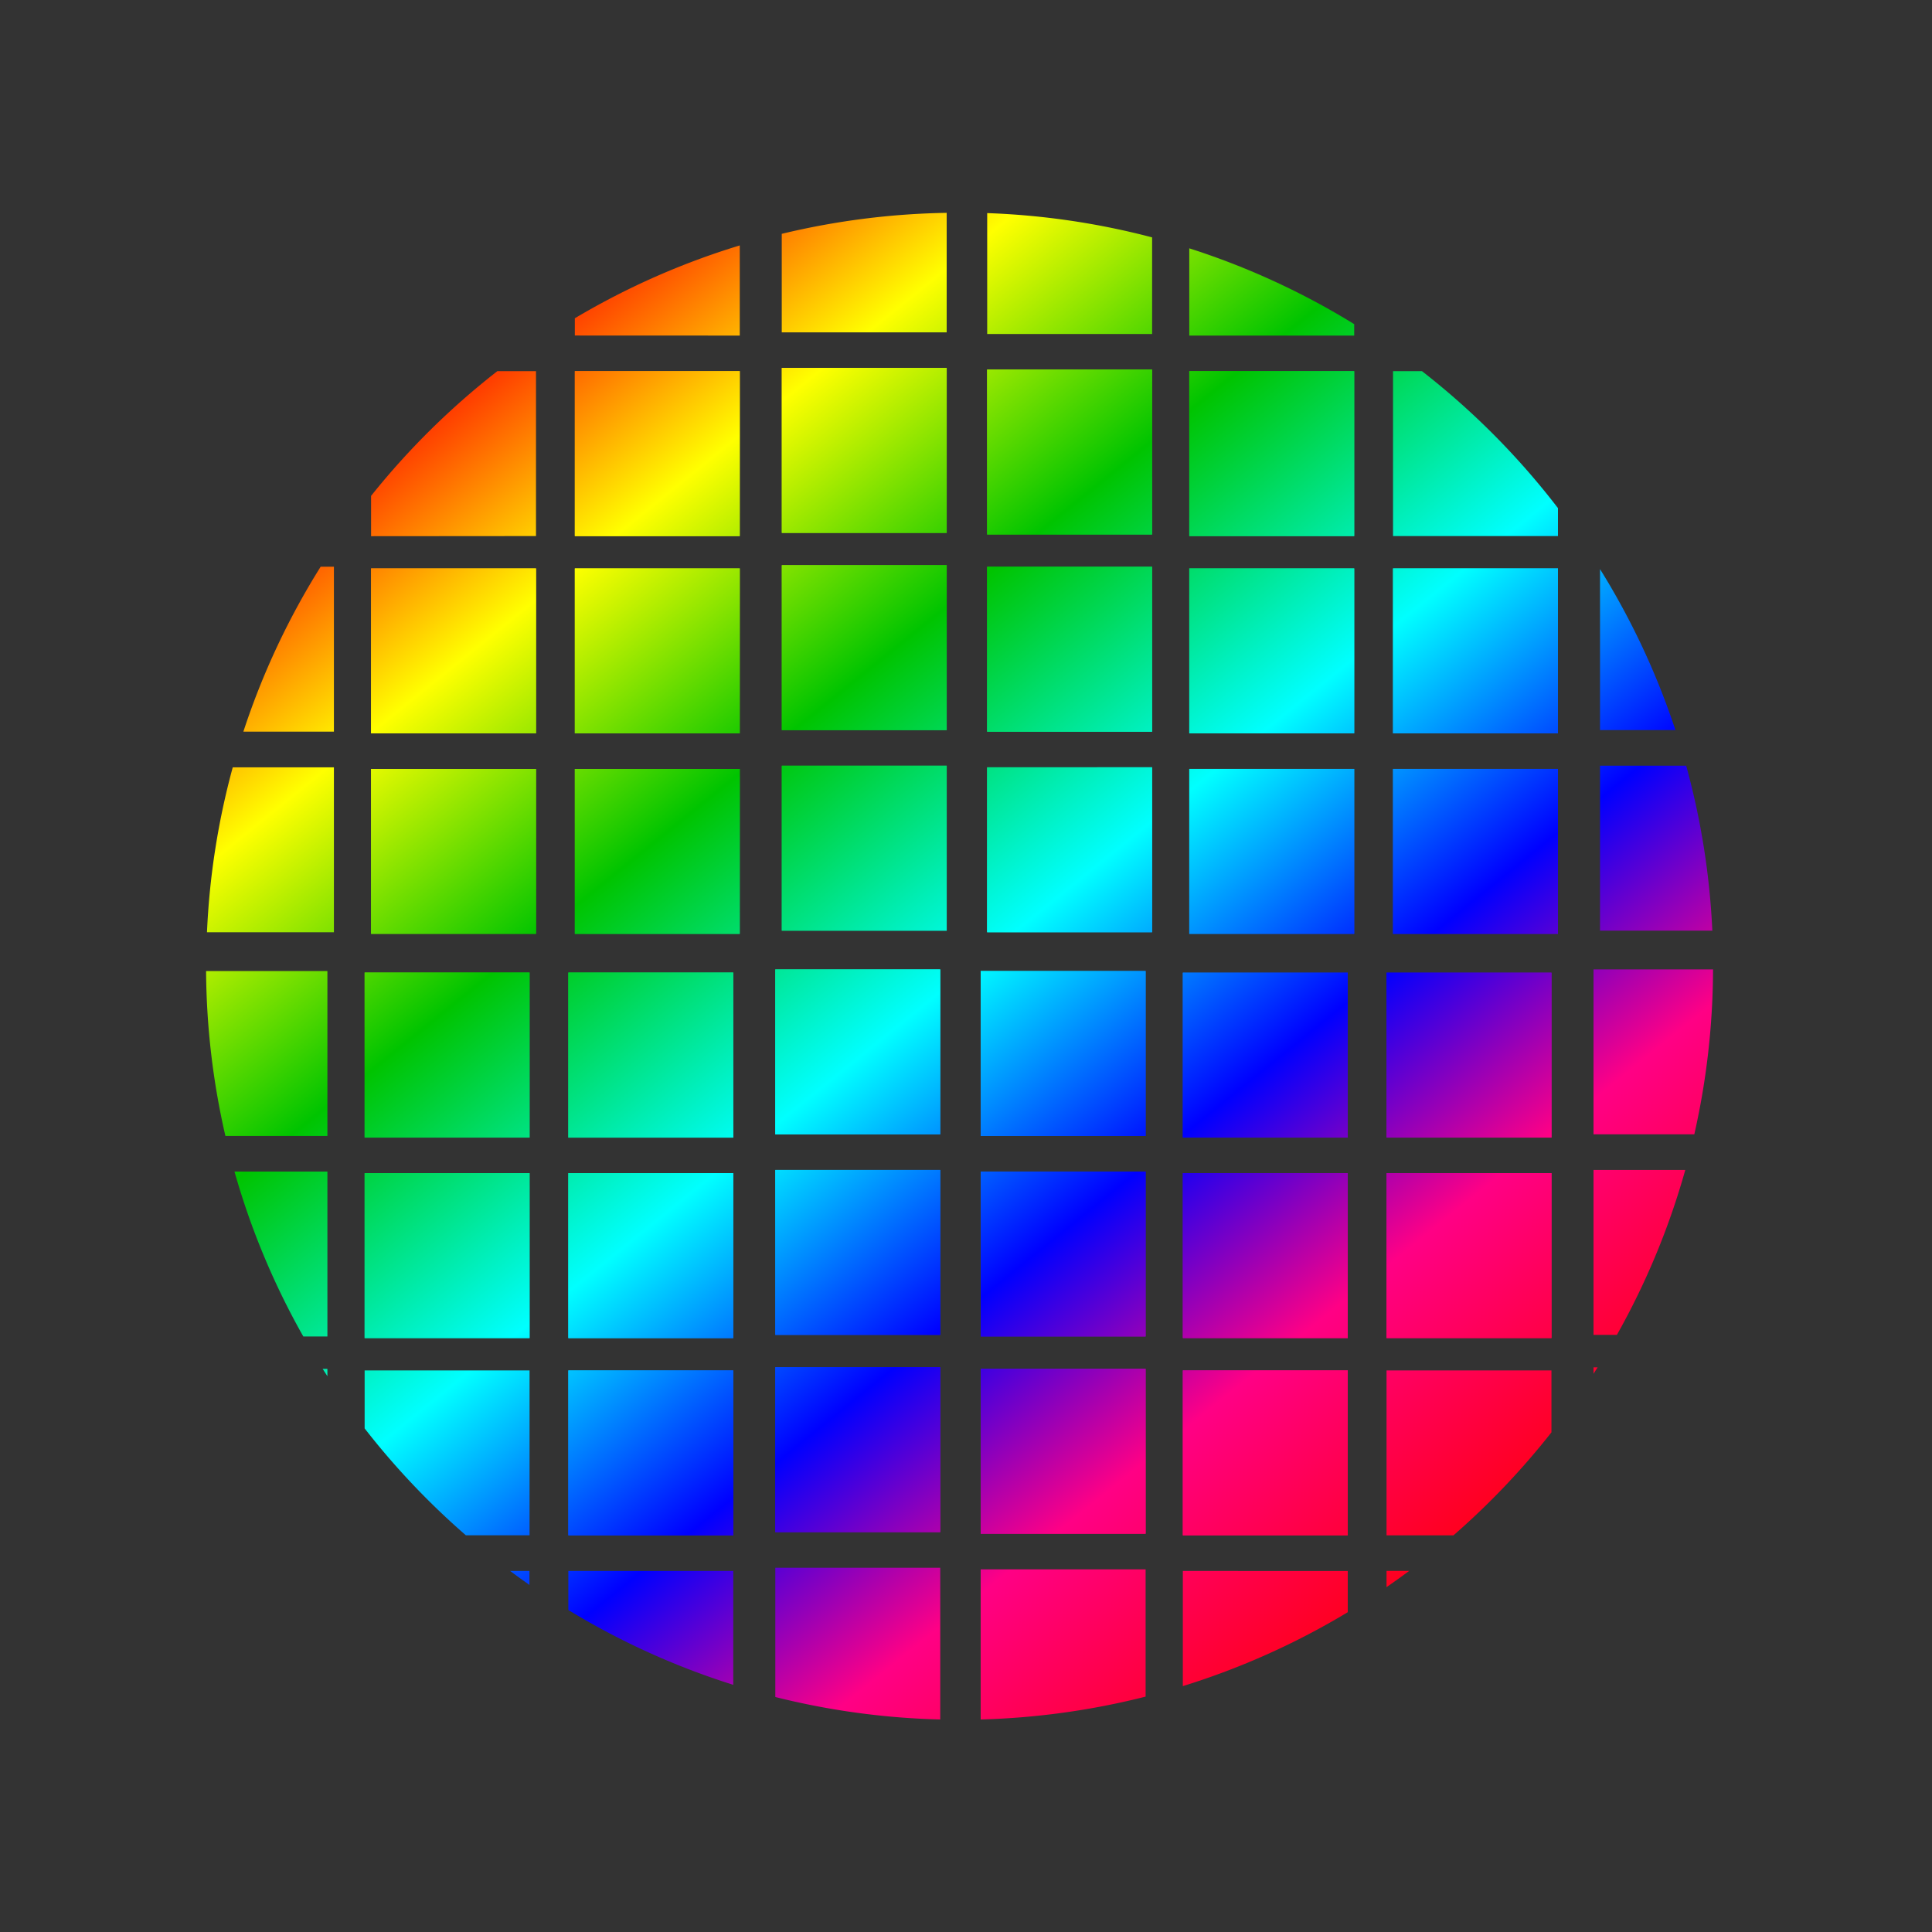 <svg id="Layer_1" data-name="Layer 1" xmlns="http://www.w3.org/2000/svg" xmlns:xlink="http://www.w3.org/1999/xlink" viewBox="0 0 300 300"><rect x="0" y="0" width="300" height="300" fill="#333333" stroke="none"/><defs><style>.cls-1{fill:url(#linear-gradient);}.cls-2{fill:url(#linear-gradient-2);}.cls-3{fill:url(#linear-gradient-3);}.cls-4{fill:url(#linear-gradient-4);}.cls-5{fill:url(#linear-gradient-5);}.cls-6{fill:url(#linear-gradient-6);}.cls-7{fill:url(#linear-gradient-7);}.cls-8{fill:url(#linear-gradient-8);}.cls-9{fill:url(#linear-gradient-9);}.cls-10{fill:url(#linear-gradient-10);}.cls-11{fill:url(#linear-gradient-11);}.cls-12{fill:url(#linear-gradient-12);}.cls-13{fill:url(#linear-gradient-13);}.cls-14{fill:url(#linear-gradient-14);}.cls-15{fill:url(#linear-gradient-15);}.cls-16{fill:url(#linear-gradient-16);}.cls-17{fill:url(#linear-gradient-17);}.cls-18{fill:url(#linear-gradient-18);}.cls-19{fill:url(#linear-gradient-19);}.cls-20{fill:url(#linear-gradient-20);}.cls-21{fill:url(#linear-gradient-21);}.cls-22{fill:url(#linear-gradient-22);}.cls-23{fill:url(#linear-gradient-23);}.cls-24{fill:url(#linear-gradient-24);}.cls-25{fill:url(#linear-gradient-25);}.cls-26{fill:url(#linear-gradient-26);}.cls-27{fill:url(#linear-gradient-27);}.cls-28{fill:url(#linear-gradient-28);}.cls-29{fill:url(#linear-gradient-29);}.cls-30{fill:url(#linear-gradient-30);}.cls-31{fill:url(#linear-gradient-31);}.cls-32{fill:url(#linear-gradient-32);}.cls-33{fill:url(#linear-gradient-33);}.cls-34{fill:url(#linear-gradient-34);}.cls-35{fill:url(#linear-gradient-35);}.cls-36{fill:url(#linear-gradient-36);}.cls-37{fill:url(#linear-gradient-37);}.cls-38{fill:url(#linear-gradient-38);}.cls-39{fill:url(#linear-gradient-39);}.cls-40{fill:url(#linear-gradient-40);}.cls-41{fill:url(#linear-gradient-41);}.cls-42{fill:url(#linear-gradient-42);}.cls-43{fill:url(#linear-gradient-43);}.cls-44{fill:url(#linear-gradient-44);}.cls-45{fill:url(#linear-gradient-45);}.cls-46{fill:url(#linear-gradient-46);}.cls-47{fill:url(#linear-gradient-47);}.cls-48{fill:url(#linear-gradient-48);}.cls-49{fill:url(#linear-gradient-49);}.cls-50{fill:url(#linear-gradient-50);}.cls-51{fill:url(#linear-gradient-51);}.cls-52{fill:url(#linear-gradient-52);}.cls-53{fill:url(#linear-gradient-53);}.cls-54{fill:url(#linear-gradient-54);}.cls-55{fill:url(#linear-gradient-55);}.cls-56{fill:url(#linear-gradient-56);}.cls-57{fill:url(#linear-gradient-57);}</style><linearGradient id="linear-gradient" x1="70.71" y1="50.62" x2="231.16" y2="249.58" gradientUnits="userSpaceOnUse"><stop offset="0" stop-color="red"/><stop offset="0.16" stop-color="#ff0"/><stop offset="0.32" stop-color="#00c400"/><stop offset="0.5" stop-color="aqua"/><stop offset="0.66" stop-color="blue"/><stop offset="0.8" stop-color="#ff0085"/><stop offset="1" stop-color="red"/></linearGradient><linearGradient id="linear-gradient-2" x1="92.41" y1="33.13" x2="252.86" y2="232.08" xlink:href="#linear-gradient"/><linearGradient id="linear-gradient-3" x1="113.23" y1="16.33" x2="273.68" y2="215.29" xlink:href="#linear-gradient"/><linearGradient id="linear-gradient-4" x1="60.85" y1="58.57" x2="221.31" y2="257.53" xlink:href="#linear-gradient"/><linearGradient id="linear-gradient-5" x1="80.02" y1="43.11" x2="240.47" y2="242.07" xlink:href="#linear-gradient"/><linearGradient id="linear-gradient-6" x1="99.74" y1="27.21" x2="260.19" y2="226.17" xlink:href="#linear-gradient"/><linearGradient id="linear-gradient-7" x1="30.49" y1="83.05" x2="190.94" y2="282.01" xlink:href="#linear-gradient"/><linearGradient id="linear-gradient-8" x1="45.89" y1="70.64" x2="206.34" y2="269.6" xlink:href="#linear-gradient"/><linearGradient id="linear-gradient-9" x1="65.06" y1="55.18" x2="225.51" y2="254.14" xlink:href="#linear-gradient"/><linearGradient id="linear-gradient-10" x1="84.78" y1="39.28" x2="245.23" y2="238.24" xlink:href="#linear-gradient"/><linearGradient id="linear-gradient-11" x1="13.56" y1="96.71" x2="174.01" y2="295.66" xlink:href="#linear-gradient"/><linearGradient id="linear-gradient-12" x1="30.67" y1="82.91" x2="191.12" y2="281.87" xlink:href="#linear-gradient"/><linearGradient id="linear-gradient-13" x1="49.84" y1="67.45" x2="210.29" y2="266.41" xlink:href="#linear-gradient"/><linearGradient id="linear-gradient-14" x1="69.56" y1="51.55" x2="230.01" y2="250.51" xlink:href="#linear-gradient"/><linearGradient id="linear-gradient-15" x1="131.56" y1="1.55" x2="292.01" y2="200.51" xlink:href="#linear-gradient"/><linearGradient id="linear-gradient-16" x1="147.23" y1="-11.09" x2="307.68" y2="187.87" xlink:href="#linear-gradient"/><linearGradient id="linear-gradient-17" x1="118.94" y1="11.72" x2="279.39" y2="210.68" xlink:href="#linear-gradient"/><linearGradient id="linear-gradient-18" x1="137.84" y1="-3.51" x2="298.29" y2="195.44" xlink:href="#linear-gradient"/><linearGradient id="linear-gradient-19" x1="151.82" y1="-14.79" x2="312.27" y2="184.17" xlink:href="#linear-gradient"/><linearGradient id="linear-gradient-20" x1="103.97" y1="23.8" x2="264.42" y2="222.75" xlink:href="#linear-gradient"/><linearGradient id="linear-gradient-21" x1="122.87" y1="8.56" x2="283.32" y2="207.52" xlink:href="#linear-gradient"/><linearGradient id="linear-gradient-22" x1="142.04" y1="-6.9" x2="302.49" y2="192.06" xlink:href="#linear-gradient"/><linearGradient id="linear-gradient-23" x1="153.86" y1="-16.43" x2="314.31" y2="182.53" xlink:href="#linear-gradient"/><linearGradient id="linear-gradient-24" x1="88.76" y1="36.06" x2="249.21" y2="235.02" xlink:href="#linear-gradient"/><linearGradient id="linear-gradient-25" x1="107.66" y1="20.83" x2="268.11" y2="219.79" xlink:href="#linear-gradient"/><linearGradient id="linear-gradient-26" x1="126.82" y1="5.37" x2="287.28" y2="204.33" xlink:href="#linear-gradient"/><linearGradient id="linear-gradient-27" x1="142.84" y1="-7.55" x2="303.29" y2="191.41" xlink:href="#linear-gradient"/><linearGradient id="linear-gradient-28" x1="-1.33" y1="108.72" x2="159.12" y2="307.68" xlink:href="#linear-gradient"/><linearGradient id="linear-gradient-29" x1="14.6" y1="95.87" x2="175.05" y2="294.83" xlink:href="#linear-gradient"/><linearGradient id="linear-gradient-30" x1="33.77" y1="80.41" x2="194.22" y2="279.37" xlink:href="#linear-gradient"/><linearGradient id="linear-gradient-31" x1="53.49" y1="64.51" x2="213.94" y2="263.46" xlink:href="#linear-gradient"/><linearGradient id="linear-gradient-32" x1="-12.88" y1="118.03" x2="147.57" y2="316.99" xlink:href="#linear-gradient"/><linearGradient id="linear-gradient-33" x1="-0.61" y1="108.14" x2="159.84" y2="307.1" xlink:href="#linear-gradient"/><linearGradient id="linear-gradient-34" x1="18.56" y1="92.68" x2="179.01" y2="291.64" xlink:href="#linear-gradient"/><linearGradient id="linear-gradient-35" x1="38.28" y1="76.78" x2="198.73" y2="275.73" xlink:href="#linear-gradient"/><linearGradient id="linear-gradient-36" x1="-20.74" y1="124.37" x2="139.71" y2="323.33" xlink:href="#linear-gradient"/><linearGradient id="linear-gradient-37" x1="-11.53" y1="116.94" x2="148.92" y2="315.9" xlink:href="#linear-gradient"/><linearGradient id="linear-gradient-38" x1="3.59" y1="104.75" x2="164.04" y2="303.71" xlink:href="#linear-gradient"/><linearGradient id="linear-gradient-39" x1="23.31" y1="88.85" x2="183.76" y2="287.81" xlink:href="#linear-gradient"/><linearGradient id="linear-gradient-40" x1="-17.69" y1="121.91" x2="142.76" y2="320.87" xlink:href="#linear-gradient"/><linearGradient id="linear-gradient-41" x1="-6.86" y1="113.18" x2="153.59" y2="312.13" xlink:href="#linear-gradient"/><linearGradient id="linear-gradient-42" x1="9.45" y1="100.02" x2="169.9" y2="298.98" xlink:href="#linear-gradient"/><linearGradient id="linear-gradient-43" x1="72.69" y1="49.02" x2="233.14" y2="247.98" xlink:href="#linear-gradient"/><linearGradient id="linear-gradient-44" x1="91.59" y1="33.79" x2="252.04" y2="232.74" xlink:href="#linear-gradient"/><linearGradient id="linear-gradient-45" x1="110.76" y1="18.33" x2="271.21" y2="217.28" xlink:href="#linear-gradient"/><linearGradient id="linear-gradient-46" x1="128.34" y1="4.14" x2="288.79" y2="203.1" xlink:href="#linear-gradient"/><linearGradient id="linear-gradient-47" x1="57.48" y1="61.29" x2="217.93" y2="260.25" xlink:href="#linear-gradient"/><linearGradient id="linear-gradient-48" x1="76.37" y1="46.05" x2="236.82" y2="245.01" xlink:href="#linear-gradient"/><linearGradient id="linear-gradient-49" x1="95.54" y1="30.59" x2="255.99" y2="229.55" xlink:href="#linear-gradient"/><linearGradient id="linear-gradient-50" x1="111.82" y1="17.47" x2="272.27" y2="216.43" xlink:href="#linear-gradient"/><linearGradient id="linear-gradient-51" x1="42.51" y1="73.36" x2="202.96" y2="272.32" xlink:href="#linear-gradient"/><linearGradient id="linear-gradient-52" x1="61.4" y1="58.13" x2="221.85" y2="257.08" xlink:href="#linear-gradient"/><linearGradient id="linear-gradient-53" x1="80.57" y1="42.67" x2="241.02" y2="241.62" xlink:href="#linear-gradient"/><linearGradient id="linear-gradient-54" x1="98.74" y1="28.02" x2="259.19" y2="226.98" xlink:href="#linear-gradient"/><linearGradient id="linear-gradient-55" x1="27.86" y1="85.18" x2="188.31" y2="284.14" xlink:href="#linear-gradient"/><linearGradient id="linear-gradient-56" x1="48.08" y1="68.87" x2="208.53" y2="267.83" xlink:href="#linear-gradient"/><linearGradient id="linear-gradient-57" x1="64.31" y1="55.78" x2="224.76" y2="254.74" xlink:href="#linear-gradient"/></defs><title>Artboard 6</title><path class="cls-1" d="M216.31,88.26h25.61v25.61H216.31Zm0,31.13h25.61V145H216.31Zm-1,31.64h25.61v25.61H215.3Zm0,31.13h25.61v25.61H215.3ZM184.67,57.63h25.61V83.24H184.67Zm0,30.63h25.61v25.61H184.67Zm0,31.13h25.61V145H184.67Zm-1,31.64h25.61v25.61H183.67Zm0,31.13h25.61v25.61H183.67Zm0,30.63h25.61v25.61H183.67ZM153.28,57.38H178.9V83H153.28Zm0,30.63H178.9v25.61H153.28Zm0,31.13H178.9v25.61H153.28Zm-1,31.64h25.61V176.4H152.28Zm0,31.13h25.61v25.61H152.28Zm0,30.63h25.61v25.61H152.28Zm-70.05-4.77H56.62V182.17H82.23Zm0-31.13H56.62V151H82.23Zm1-31.64H57.62V119.4H83.23Zm0-31.13H57.62V88.26H83.23Zm30.63,124.54H88.25V212.8h25.61Zm0-30.63H88.25V182.17h25.61Zm0-31.13H88.25V151h25.61Zm1-31.64H89.26V119.4h25.61Zm0-31.13H89.26V88.26h25.61Zm0-30.63H89.26V57.63h25.61ZM146,237.91H120.39V212.3H146Zm0-30.63H120.39V181.67H146Zm0-31.13H120.39V150.53H146Zm1-31.64H121.4V118.9H147Zm0-31.13H121.4V87.76H147Zm0-30.63H121.4V57.13H147Z"/><path class="cls-2" d="M114.87,52.11v-14A116.37,116.37,0,0,0,89.26,49.42v2.68Z"/><path class="cls-3" d="M147,51.61V33.05a117.16,117.16,0,0,0-25.61,3.26V51.61Z"/><path class="cls-4" d="M83.23,83.24V57.63h-6A117.69,117.69,0,0,0,57.62,77v6.26Z"/><rect class="cls-5" x="89.26" y="57.63" width="25.61" height="25.61"/><rect class="cls-6" x="121.4" y="57.13" width="25.61" height="25.61"/><path class="cls-7" d="M51.85,88H49.79a116.45,116.45,0,0,0-12,25.61H51.85Z"/><rect class="cls-8" x="57.62" y="88.26" width="25.61" height="25.61"/><rect class="cls-9" x="89.26" y="88.26" width="25.61" height="25.61"/><rect class="cls-10" x="121.4" y="87.76" width="25.61" height="25.61"/><path class="cls-11" d="M51.85,119.15H36.14a116.83,116.83,0,0,0-4,25.61H51.85Z"/><rect class="cls-12" x="57.62" y="119.4" width="25.61" height="25.61"/><rect class="cls-13" x="89.26" y="119.4" width="25.61" height="25.61"/><rect class="cls-14" x="121.4" y="118.9" width="25.61" height="25.61"/><path class="cls-15" d="M178.9,51.86v-15a116.94,116.94,0,0,0-25.61-3.77V51.86Z"/><path class="cls-16" d="M210.28,52.11V50.33a116.43,116.43,0,0,0-25.61-11.77V52.11Z"/><rect class="cls-17" x="153.28" y="57.38" width="25.61" height="25.61"/><rect class="cls-18" x="184.67" y="57.63" width="25.61" height="25.61"/><path class="cls-19" d="M216.31,83.24h25.61V78.9A117.69,117.69,0,0,0,220.8,57.63h-4.49Z"/><rect class="cls-20" x="153.28" y="88.01" width="25.61" height="25.61"/><rect class="cls-21" x="184.67" y="88.26" width="25.61" height="25.61"/><rect class="cls-22" x="216.31" y="88.26" width="25.61" height="25.61"/><path class="cls-23" d="M260.16,113.37a116.45,116.45,0,0,0-11.71-25v25Z"/><rect class="cls-24" x="153.28" y="119.15" width="25.61" height="25.61"/><rect class="cls-25" x="184.67" y="119.4" width="25.61" height="25.61"/><rect class="cls-26" x="216.31" y="119.4" width="25.61" height="25.61"/><path class="cls-27" d="M248.45,144.51h17.44a116.81,116.81,0,0,0-4.06-25.61H248.45Z"/><path class="cls-28" d="M50.84,150.78H32a117.33,117.33,0,0,0,3,25.61H50.84Z"/><rect class="cls-29" x="56.62" y="151.04" width="25.61" height="25.61"/><rect class="cls-30" x="88.25" y="151.04" width="25.61" height="25.61"/><rect class="cls-31" x="120.39" y="150.53" width="25.61" height="25.61"/><path class="cls-32" d="M50.84,181.92H36.41A116.28,116.28,0,0,0,47.1,207.53h3.74Z"/><rect class="cls-33" x="56.62" y="182.17" width="25.61" height="25.61"/><rect class="cls-34" x="88.25" y="182.17" width="25.61" height="25.61"/><rect class="cls-35" x="120.39" y="181.67" width="25.61" height="25.61"/><path class="cls-36" d="M50.1,212.55l.74,1.15v-1.15Z"/><path class="cls-37" d="M82.23,212.8H56.62v9a117.7,117.7,0,0,0,15.72,16.6h9.89Z"/><rect class="cls-38" x="88.25" y="212.8" width="25.61" height="25.61"/><rect class="cls-39" x="120.39" y="212.3" width="25.61" height="25.61"/><path class="cls-40" d="M79.21,243.94q1.49,1.11,3,2.17v-2.17Z"/><path class="cls-41" d="M88.25,243.94V250a116.42,116.42,0,0,0,25.61,11.62V243.94Z"/><path class="cls-42" d="M120.39,243.44v20.07A117,117,0,0,0,146,267V243.44Z"/><rect class="cls-43" x="152.28" y="150.78" width="25.61" height="25.61"/><rect class="cls-44" x="183.67" y="151.04" width="25.61" height="25.61"/><rect class="cls-45" x="215.3" y="151.04" width="25.61" height="25.61"/><path class="cls-46" d="M247.44,176.14h15.65A117.35,117.35,0,0,0,266,150.53H247.44Z"/><rect class="cls-47" x="152.28" y="181.92" width="25.61" height="25.61"/><rect class="cls-48" x="183.67" y="182.17" width="25.61" height="25.61"/><rect class="cls-49" x="215.3" y="182.17" width="25.61" height="25.61"/><path class="cls-50" d="M247.44,207.28h3.63a116.28,116.28,0,0,0,10.62-25.61H247.44Z"/><rect class="cls-51" x="152.28" y="212.55" width="25.61" height="25.61"/><rect class="cls-52" x="183.67" y="212.8" width="25.61" height="25.61"/><path class="cls-53" d="M215.3,212.8v25.61h10.39a117.71,117.71,0,0,0,15.22-16V212.8Z"/><path class="cls-54" d="M247.44,213.32l.64-1h-.64Z"/><path class="cls-55" d="M152.28,243.69V267a117,117,0,0,0,25.61-3.55V243.69Z"/><path class="cls-56" d="M183.67,243.94v17.88a116.39,116.39,0,0,0,25.61-11.48v-6.4Z"/><path class="cls-57" d="M215.3,246.45q1.78-1.23,3.52-2.52H215.3Z"/></svg>